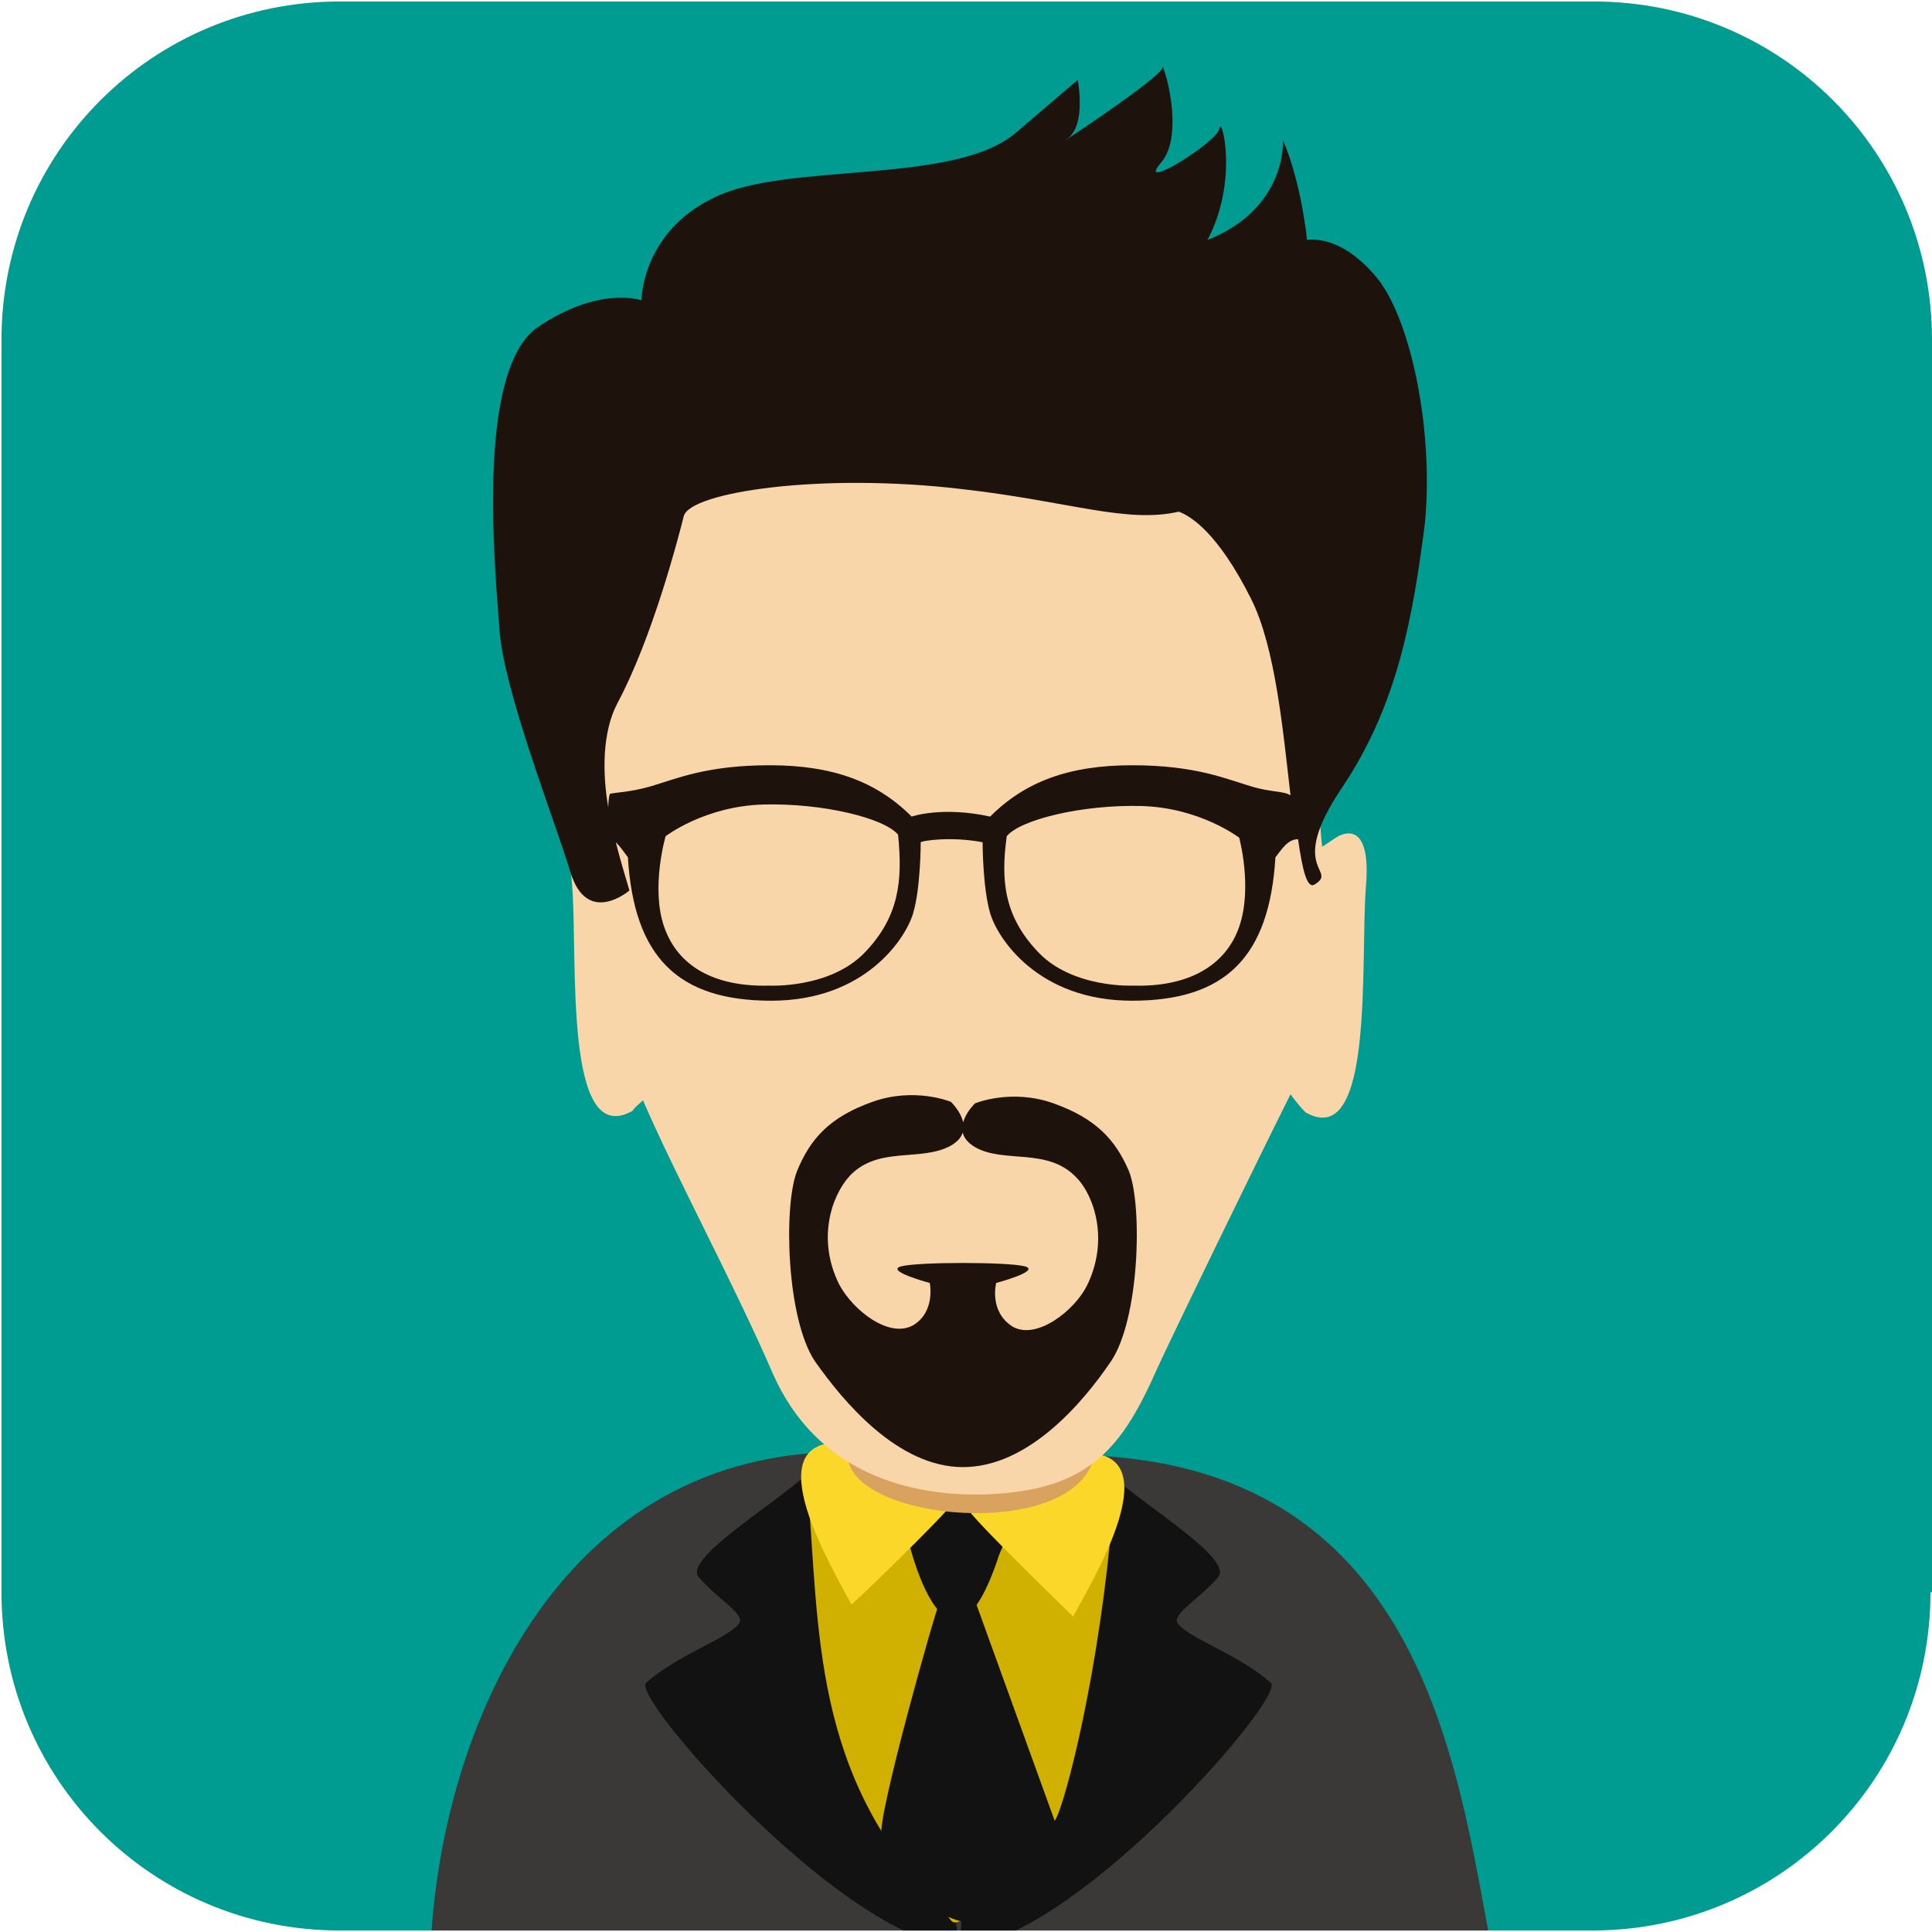 <svg version="1.1" xmlns="http://www.w3.org/2000/svg" xmlns:xlink="http://www.w3.org/1999/xlink" x="0px" y="0px"
	 viewBox="0 0 128 128" style="enable-background:new 0 0 128 128;" xml:space="preserve">
<style type="text/css">
	.st0{fill:#009B91;}
	.st1{clip-path:url(#XMLID_28_);}
	.st2{fill-rule:evenodd;clip-rule:evenodd;fill:#3B3937;}
	.st3{fill-rule:evenodd;clip-rule:evenodd;fill:#121212;}
	.st4{fill-rule:evenodd;clip-rule:evenodd;fill:#D0B000;}
	.st5{fill-rule:evenodd;clip-rule:evenodd;fill:#FAD729;}
	.st6{fill-rule:evenodd;clip-rule:evenodd;fill:#DAA25F;}
	.st7{fill:#F9D6AA;}
	.st8{fill:#1E120D;}
</style>
<g id="XMLID_2_">
	<path id="XMLID_27_" class="st0" d="M127.9,105.5c0,12.4-10,22.4-22.4,22.4H22.5c-12.4,0-22.4-10-22.4-22.4V22.5
		c0-12.4,10-22.4,22.4-22.4h83.1c12.4,0,22.4,10,22.4,22.4V105.5z"/>
	<g id="XMLID_3_">
		<defs>
			<path id="XMLID_4_" d="M127.9,105.5c0,12.4-10,22.4-22.4,22.4H22.5c-12.4,0-22.4-10-22.4-22.4V22.5c0-12.4,10-22.4,22.4-22.4
				h83.1c12.4,0,22.4,10,22.4,22.4V105.5z"/>
		</defs>
		<clipPath id="XMLID_28_">
			<use xlink:href="#XMLID_4_"  style="overflow:visible;"/>
		</clipPath>
		<g id="XMLID_5_" class="st1">
			<g id="XMLID_17_">
				<path id="XMLID_26_" class="st2" d="M99,130c-2.3-11.4-4-31.9-25.5-33.5c-7.2-1.1-14.1-0.8-20-0.2c-17.6,1.5-24.7,19.9-25,33.7
					H99z"/>
				<path id="XMLID_25_" class="st3" d="M63.7,127.1l8.5-31c0.6,2,9.8,6.9,8.5,8.4c-1.2,1.4-3,2.4-2.7,3c0.6,1,4.1,2.1,6.2,4
					c1,0.9-12.2,16.1-19.8,17.4l-0.8,0.5L63.7,127.1z"/>
				<path id="XMLID_24_" class="st3" d="M63.3,127.1l-8.5-31c-0.6,2-9.8,6.9-8.5,8.4c1.2,1.4,3,2.4,2.7,3c-0.6,1-4.1,2.1-6.2,4
					c-1,0.9,12.3,16.1,20,17.4l0.8,0.5L63.3,127.1z"/>
				<path id="XMLID_23_" class="st4" d="M66.9,100l-13.4-1.6c0.8,9.7,0.3,19.1,8.7,27.8c1,1.1,0.7,1.4,1.6,1
					c2.7-1.2,4.2-3.9,6.1-6.6c0.7-1.1,3-10.2,3.8-20.3L66.9,100z"/>
				<path id="XMLID_22_" class="st3" d="M67.4,99.4l-7.7,0.1c0.2,2.6,3.1,13.9,6.5,3.5C66.6,102,67.4,100.6,67.4,99.4z"/>
				<path id="XMLID_21_" class="st5" d="M71.5,96.3l-7.3,3.8c1,1.3,6.9,7,6.9,7C72.2,105,77.9,95.8,71.5,96.3z"/>
				<path id="XMLID_20_" class="st5" d="M56,95.6l7.3,3.8c-1,1.3-6.9,7-6.9,6.9C55.4,104.3,49.7,95.1,56,95.6z"/>
				<path id="XMLID_19_" class="st6" d="M72.6,84.7l-17.7-0.5c-0.1,0.2,0.9,11.6,1.4,12.9c1.5,3.8,14.9,4.8,16.2-0.6L72.6,84.7z"/>
				<path id="XMLID_18_" class="st3" d="M64.4,105.5l-2.2,0.8c-0.2,0.3-4.1,14.1-3.8,15.3c0.9,4.2,4.8,5.7,5.4,5.7
					c2.9,0.3,6.4-5.9,6.1-6.6L64.4,105.5z"/>
			</g>
			<g id="XMLID_6_">
				<path id="XMLID_16_" class="st7" d="M88.5,55.5l-0.9,0.6c-0.1-0.7-0.1-1.4-0.2-2C86.8,49,85.6,35,85.6,35S72,29,72.3,28.3
					c0.3-0.7-22.3,2.1-21.9,2.1c0.4,0-8.4,5.4-8.4,6.2c0,0.8-2.4,13.4-2.4,13.4l0.2,5.4l0,0c0,0-2.4-1.7-1.9,3.2
					c0.4,4.8-0.6,17.6,4,15c0.2-0.3,0.5-0.5,0.7-0.7c2.2,5.1,6.1,12.3,8.6,18.1c2.9,6.6,9.1,8.2,14.3,8c6.8-0.3,8.9-3.2,11.2-8.4
					c1.1-2.4,6.4-13.3,8.8-18.1c0.3,0.4,0.6,0.8,1,1.2c4.6,2.6,3.6-10.1,4-15C90.9,53.8,88.5,55.5,88.5,55.5z"/>
				<g id="XMLID_7_">
					<path id="XMLID_15_" class="st8" d="M69.8,73.1c-2.8-1-5.2,0-5.2,0s-1.9,1.8,0,2.9c1.9,1.1,4.8,0,6.7,2
						c1.2,1.2,2.2,4.2,0.7,7.2c-0.8,1.6-3.3,3.6-4.9,2.7C65.5,86.9,66,85,66,85s3-0.8,1.9-1.1c-1.1-0.3-7.1-0.3-8.2,0
						c-1.1,0.3,1.9,1.1,1.9,1.1s0.4,1.9-1.1,2.8c-1.6,0.9-4-1-4.9-2.7c-1.5-3-0.5-5.9,0.7-7.2c1.9-2,4.7-0.9,6.7-2
						c1.9-1.1,0-2.9,0-2.9s-2.4-1-5.2,0c-2.8,1-4.1,2.4-5,4.6c-0.9,2.3-0.7,9.8,1.2,12.6c1.9,2.7,5.5,7,9.8,7c4.3,0,7.9-4.2,9.8-7
						c1.9-2.8,2.1-10.3,1.2-12.6C73.9,75.5,72.6,74.1,69.8,73.1z"/>
					<path id="XMLID_9_" class="st8" d="M91.3,18.5c-2.1-2.6-4-2.7-4.7-2.6C86.1,11.6,85,9.3,85,9.3s0.3,4.5-5,6.6
						c2.1-4,0.9-8.3,0.8-7.4c-0.1,0.9-5.6,4.3-3.9,2.3c1.7-1.9,0.1-6.9,0.1-6.3s-7.6,5.6-6.3,4.7c1.3-0.9,0.7-3.9,0.7-3.9
						s0,0-4.1,3.5c-4.1,3.5-15.2,1.9-20,4.3c-4.8,2.3-4.8,6.8-4.8,6.8s-2.8-1-6.9,1.8c-4.1,2.9-2.8,16-2.5,20.1
						c0.3,4,3.6,12.4,4.7,16c1.1,3.6,3.9,1.2,3.9,1.2c-0.1-0.4-0.5-1.6-0.9-3.2c0.3,0.3,0.5,0.6,0.8,1c0.4,6.6,3.3,9.5,9.5,9.5
						c6.2,0,8.9-4.1,9.4-5.8c0.5-1.7,0.5-4.7,0.5-4.7c0.1-0.1,2-0.4,4.1,0c0,0,0,3,0.5,4.7c0.5,1.7,3.2,5.8,9.4,5.8
						c6.2,0,9.1-2.9,9.5-9.5c0.4-0.5,0.8-1.2,1.5-1.2c0.3,2.1,0.6,3.3,1.1,3c1.6-1-1.9-0.9,1.8-6.4c3.7-5.5,4.7-11.3,5.5-17.5
						C95,28.6,93.5,21.3,91.3,18.5z M57.3,63.1C55,65.5,51,65.3,51,65.3c-3.7,0.1-6.1-1.3-7-3.9c-0.9-2.6,0.1-6,0.1-6s2.6-2,6.5-2.1
						c3.9-0.1,8,0.9,8.9,2C59.8,58.3,59.6,60.7,57.3,63.1z M82.1,61.4c-0.9,2.6-3.4,4-7,3.9c0,0-4,0.2-6.3-2.2
						c-2.3-2.4-2.5-4.8-2.1-7.7c0.9-1.1,5-2.1,8.9-2c3.9,0.1,6.5,2.1,6.5,2.1S83,58.8,82.1,61.4z M82.9,52.1
						c-1.7-0.5-3.7-1.4-7.9-1.4c-4.2,0-7.1,1.1-9.4,3.4c-3.2-0.7-5.2,0-5.2,0c-2.3-2.3-5.2-3.4-9.4-3.4c-4.2,0-6.2,0.9-7.9,1.4
						c-1.4,0.4-2.4,0.4-2.7,0.5c0,0-0.1,0.3-0.1,0.9c-0.4-2.3-0.4-5,0.6-6.9c2.3-4.3,4-10.8,4.4-12.4c0.4-1.6,9.1-2.9,18.4-1.8
						c7.1,0.8,10.9,2.3,14.4,1.5c0.8,0.3,2.6,1.4,4.8,5.8c1.6,3.2,2.1,8.7,2.6,13C85.1,52.4,84.2,52.5,82.9,52.1z"/>
				</g>
			</g>
		</g>
	</g>
</g>
</svg>
